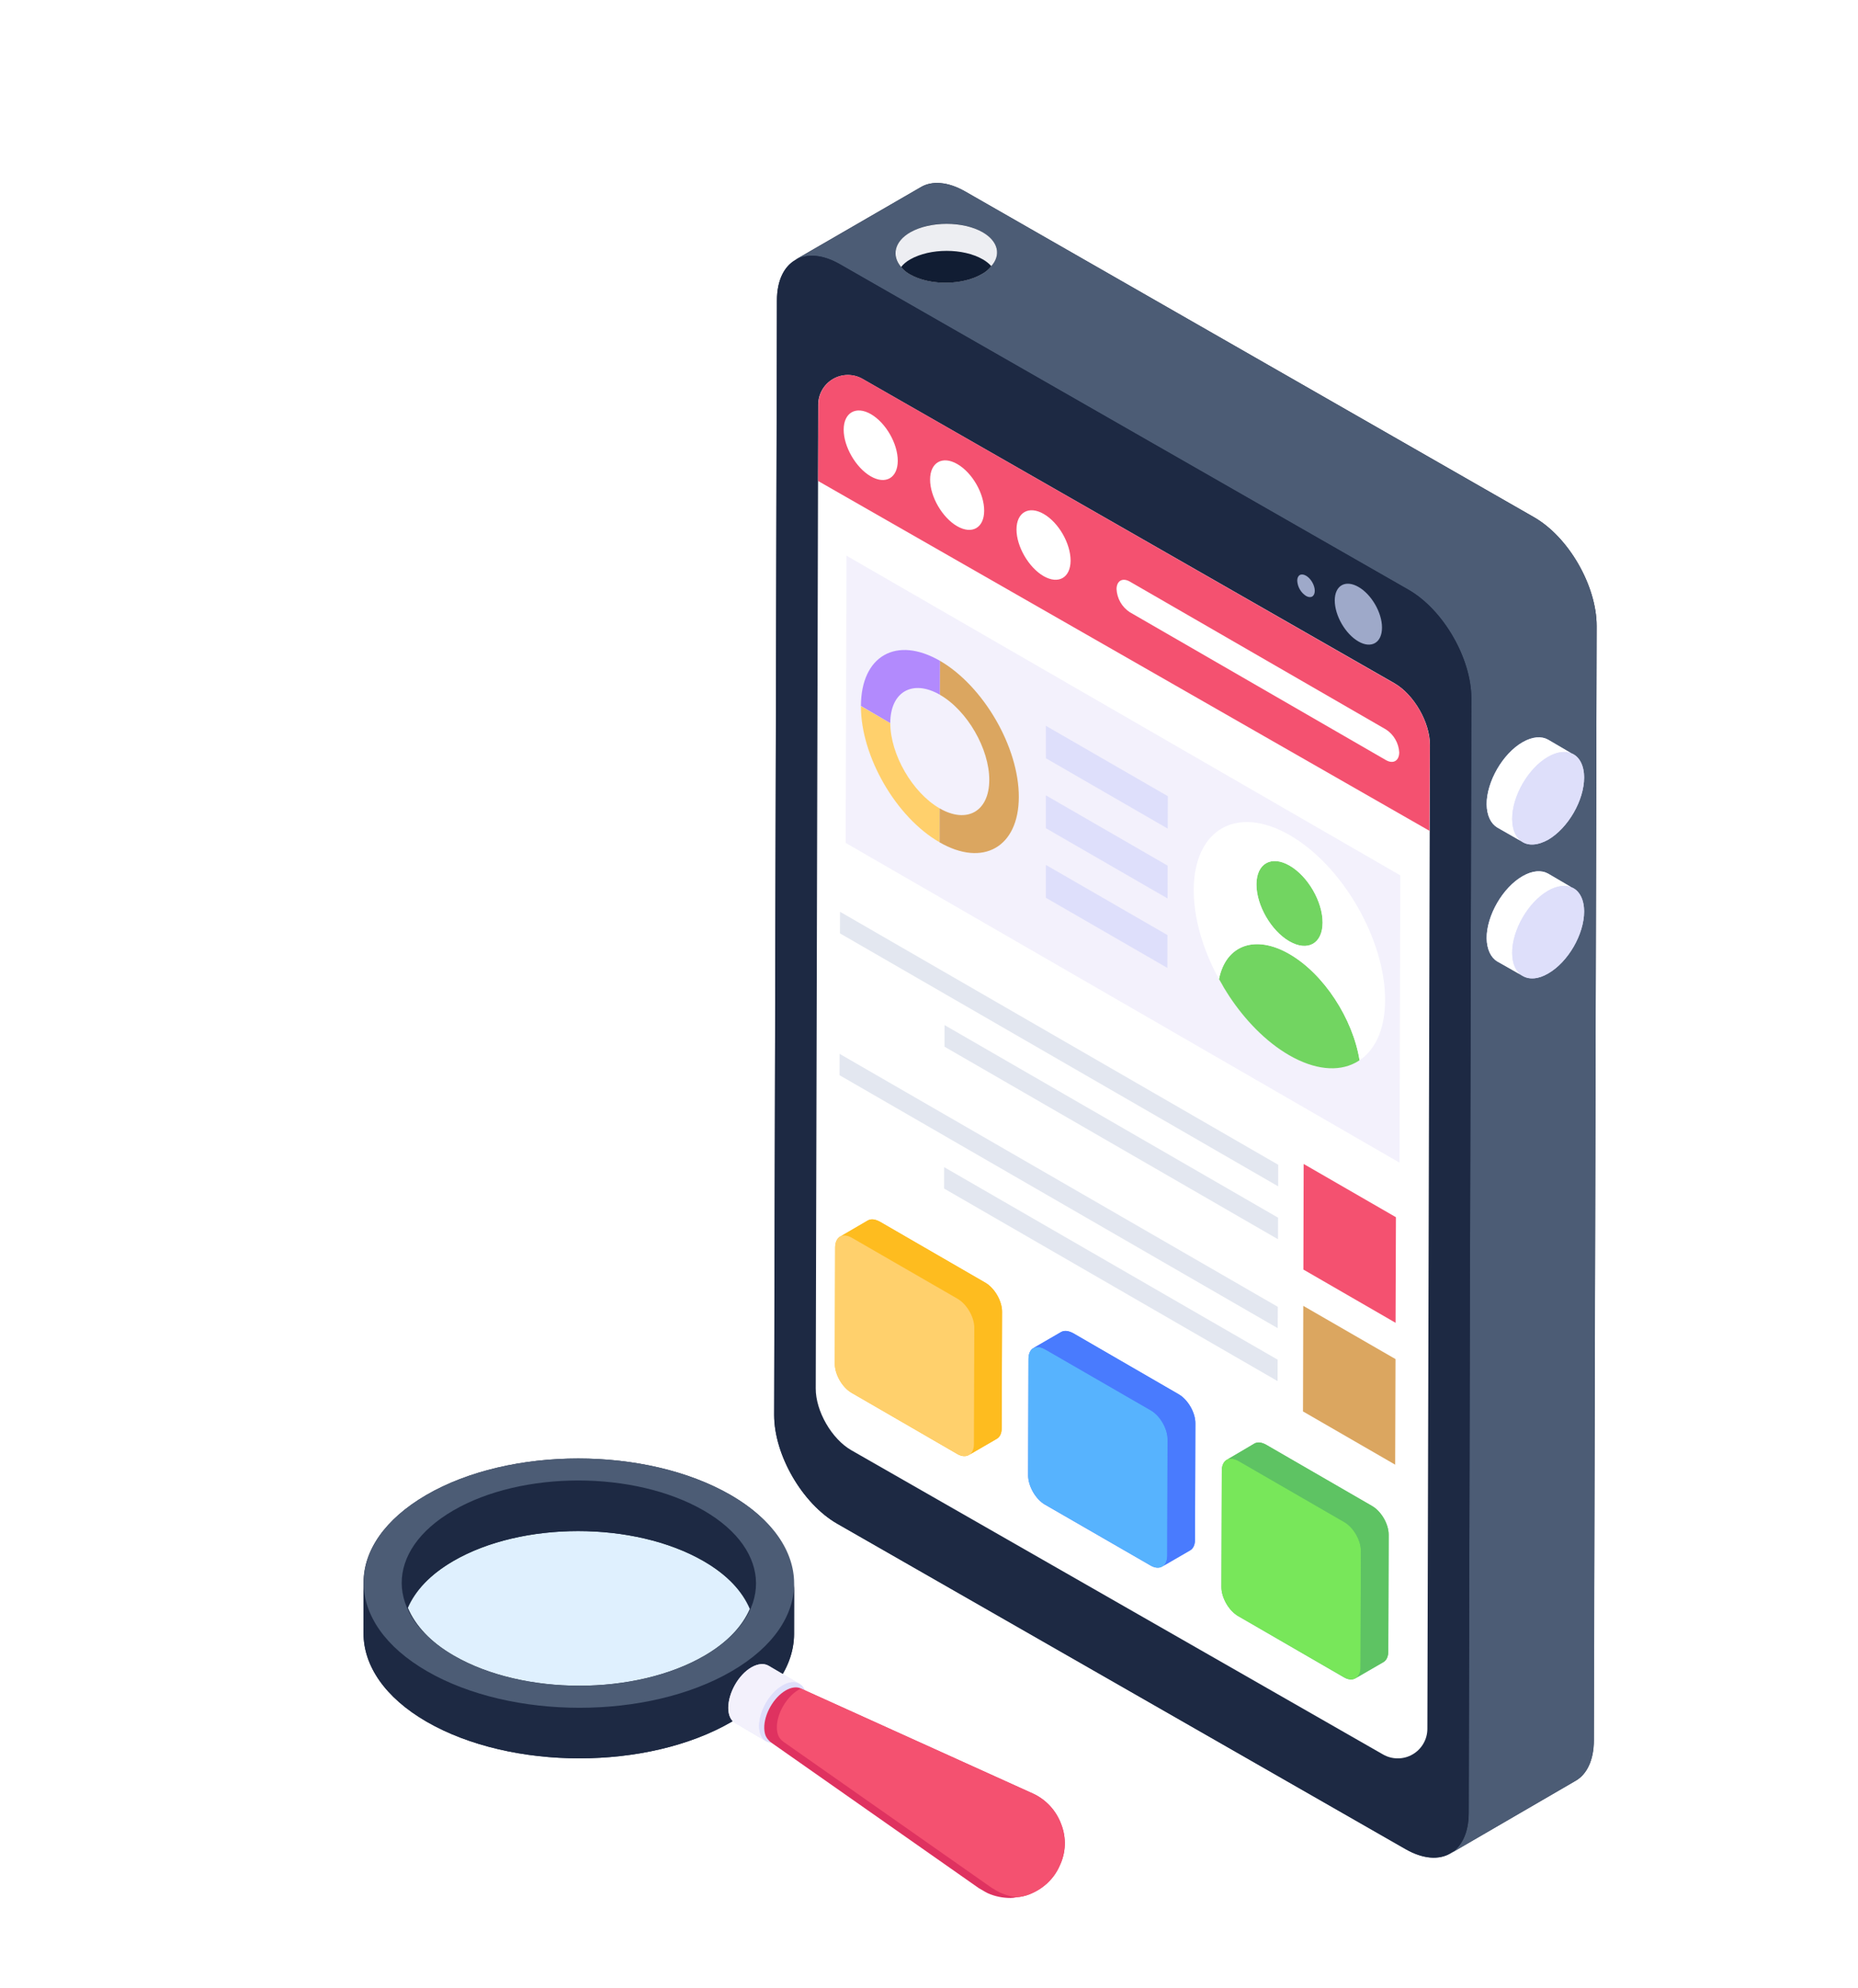 <svg width="100" height="107" viewBox="0 0 100 107" fill="none" xmlns="http://www.w3.org/2000/svg">
<g filter="url(#filter0_dd_14939_302)">
<path d="M37.923 83.115C34.21 85.267 28.175 85.273 24.433 83.115C20.698 80.958 20.683 77.462 24.394 75.304C28.102 73.146 34.142 73.146 37.877 75.304C41.614 77.462 41.631 80.958 37.923 83.115Z" fill="#57B3FE" fill-opacity="0.188"/>
<path d="M22.952 74.463C27.452 71.848 34.779 71.848 39.317 74.463C41.913 75.963 42.99 78.002 42.625 79.963C42.663 79.713 42.74 79.483 42.74 79.233V81.963C42.721 83.675 41.606 85.367 39.375 86.675C34.856 89.29 27.529 89.29 22.971 86.675C20.702 85.367 19.567 83.637 19.567 81.906V79.175C19.567 77.463 20.702 75.771 22.952 74.463ZM24.433 83.117C28.163 85.271 34.202 85.271 37.913 83.117C39.163 82.387 39.952 81.521 40.356 80.598C39.952 79.656 39.144 78.752 37.875 78.021C34.125 75.867 28.086 75.867 24.394 78.021C23.144 78.752 22.356 79.617 21.952 80.54C22.356 81.483 23.163 82.387 24.433 83.117Z" fill="#1D2943"/>
<path d="M42.74 79.24L42.733 81.965C42.729 83.671 41.608 85.375 39.367 86.675C34.859 89.296 27.523 89.298 22.979 86.675C20.698 85.358 19.559 83.629 19.565 81.902L19.573 79.179C19.567 80.906 20.708 82.635 22.986 83.952C27.531 86.575 34.867 86.573 39.377 83.952C41.615 82.65 42.734 80.948 42.74 79.24Z" fill="#1D2943"/>
<path d="M40.69 79.235L40.683 81.96C40.687 80.537 39.746 79.11 37.865 78.025C34.133 75.869 28.094 75.869 24.385 78.025C22.538 79.096 21.615 80.5 21.613 81.904L21.621 79.181C21.625 77.777 22.548 76.373 24.392 75.3C28.102 73.146 34.14 73.146 37.873 75.3C39.754 76.386 40.694 77.813 40.69 79.235Z" fill="#1D2943"/>
<path d="M22.942 74.464C18.433 77.085 18.452 81.333 22.987 83.952C27.531 86.575 34.867 86.573 39.377 83.952C43.883 81.333 43.862 77.085 39.319 74.462C34.783 71.843 27.448 71.846 22.942 74.464ZM24.433 83.112C20.7 80.958 20.681 77.458 24.394 75.3C28.102 73.146 34.14 73.146 37.875 75.3C41.61 77.458 41.631 80.956 37.921 83.112C34.21 85.269 28.171 85.269 24.433 83.112Z" fill="#4C5C75"/>
<path d="M39.202 85.925C39.202 86.329 39.336 86.598 39.567 86.733L41.221 87.714C41.163 87.675 41.106 87.637 41.067 87.579C41.298 87.848 41.682 87.868 42.125 87.618C42.836 87.214 43.394 86.252 43.394 85.445C43.394 85.002 43.24 84.714 42.971 84.598L41.356 83.656C41.125 83.522 40.798 83.541 40.452 83.733C39.74 84.137 39.202 85.118 39.202 85.925Z" fill="#DEDFFB"/>
<path d="M43.019 84.625C42.784 84.494 42.467 84.511 42.121 84.719C41.419 85.121 40.856 86.094 40.856 86.9C40.856 87.303 40.996 87.584 41.221 87.715L39.561 86.736C39.336 86.605 39.196 86.325 39.196 85.923C39.196 85.117 39.748 84.144 40.45 83.74C40.806 83.534 41.125 83.515 41.359 83.648L43.019 84.625Z" fill="#F3F1FC"/>
<path d="M42.115 84.718C42.821 84.31 43.385 84.631 43.388 85.443C43.388 86.246 42.831 87.216 42.125 87.623C41.425 88.027 40.861 87.706 40.86 86.902C40.856 86.093 41.417 85.121 42.115 84.718Z" fill="#DEDFFB"/>
<path d="M57.033 94.419C56.721 95.137 56.125 95.679 55.392 95.964C55.177 96.046 54.946 96.098 54.715 96.114C54.608 96.141 54.499 96.154 54.389 96.154C53.969 96.154 53.55 96.073 53.158 95.896C52.994 95.816 52.831 95.706 52.683 95.627L41.527 87.804C41.466 87.762 41.411 87.712 41.364 87.656C41.215 87.493 41.146 87.329 41.133 87.017C41.119 86.273 41.635 85.364 42.286 84.985C42.585 84.81 42.869 84.781 43.071 84.864L43.127 84.891L55.583 90.529C56.302 90.856 56.844 91.452 57.115 92.183C57.4 92.914 57.371 93.714 57.033 94.419Z" fill="#DF3260"/>
<path d="M57.033 94.419C56.721 95.137 56.125 95.679 55.392 95.964C55.177 96.046 54.946 96.098 54.715 96.114C54.417 96.087 54.119 95.991 53.835 95.87C53.671 95.789 53.508 95.692 53.36 95.598L42.206 87.777C42.149 87.736 42.094 87.691 42.042 87.642C41.892 87.479 41.825 87.316 41.812 86.991C41.798 86.26 42.312 85.35 42.964 84.958C43.015 84.93 43.07 84.907 43.127 84.891L55.583 90.529C56.302 90.856 56.844 91.452 57.115 92.183C57.4 92.914 57.371 93.714 57.033 94.419Z" fill="#F45170"/>
<path d="M41.663 70.156C41.663 72.31 43.183 74.925 45.048 76.002L75.644 93.521C76.702 94.117 77.625 94.117 78.24 93.617C78.221 93.656 78.183 93.694 78.144 93.713L84.798 89.848C85.413 89.502 85.779 88.733 85.779 87.656L85.933 27.694C85.933 25.54 84.433 22.906 82.548 21.829L51.952 4.31C51.01 3.771 50.144 3.714 49.548 4.079L42.798 7.983C42.837 7.964 42.875 7.944 42.913 7.944C42.24 8.271 41.817 9.04 41.817 10.175L41.663 70.156Z" fill="#1D2943"/>
<path d="M42.804 7.988C43.427 7.636 44.271 7.684 45.212 8.226L75.811 25.742C77.692 26.824 79.19 29.44 79.19 31.592L79.046 91.584C79.046 92.651 78.663 93.401 78.058 93.767L84.8 89.847C85.406 89.496 85.788 88.732 85.788 87.663L85.933 27.686C85.933 25.532 84.433 22.903 82.552 21.836L51.954 4.307C51.011 3.765 50.152 3.719 49.546 4.084L42.804 7.988Z" fill="#4C5C75"/>
<path d="M75.648 93.525C77.521 94.606 79.042 93.738 79.048 91.586L79.19 31.598C79.196 29.446 77.685 26.829 75.814 25.748L45.215 8.229C43.342 7.148 41.821 8.015 41.815 10.167L41.671 70.156C41.665 72.308 43.177 74.925 45.05 76.006L75.648 93.525Z" fill="#1D2943"/>
<path d="M76.961 34.096C76.963 32.879 76.102 31.382 75.048 30.773L46.431 14.398C46.189 14.258 45.914 14.184 45.635 14.184C45.355 14.183 45.081 14.256 44.838 14.396C44.596 14.535 44.394 14.736 44.254 14.977C44.114 15.219 44.039 15.493 44.038 15.773L43.904 68.73C43.9 69.95 44.76 71.444 45.815 72.053L74.433 88.428C74.674 88.568 74.949 88.641 75.228 88.641C75.507 88.642 75.782 88.569 76.024 88.429C76.266 88.29 76.467 88.09 76.607 87.848C76.748 87.607 76.822 87.333 76.823 87.053L76.961 34.096Z" fill="white"/>
<path d="M85.26 35.848C85.26 35.175 84.99 34.694 84.567 34.54L83.317 33.809C82.971 33.617 82.49 33.636 81.952 33.944C80.875 34.559 80.01 36.078 80.01 37.29C80.029 37.905 80.24 38.328 80.586 38.54L81.875 39.271C82.221 39.54 82.74 39.521 83.336 39.194C84.394 38.559 85.26 37.078 85.26 35.848ZM80.01 44.502C80.029 45.098 80.24 45.54 80.586 45.752L81.836 46.444C81.875 46.482 81.913 46.502 81.952 46.521C82.317 46.732 82.798 46.713 83.336 46.386C84.394 45.771 85.26 44.29 85.26 43.059C85.26 42.386 84.99 41.905 84.567 41.752L83.317 41.021C82.971 40.828 82.49 40.848 81.952 41.155C80.875 41.771 80.01 43.271 80.01 44.502Z" fill="#DEDFFA"/>
<path d="M80.015 37.289C80.025 37.9 80.238 38.329 80.583 38.537L81.948 39.322C81.604 39.125 81.39 38.695 81.39 38.077C81.381 36.866 82.24 35.354 83.313 34.737C83.794 34.462 84.24 34.41 84.575 34.547L83.321 33.812C82.969 33.616 82.488 33.641 81.948 33.95C80.875 34.568 80.015 36.072 80.015 37.291V37.289Z" fill="white"/>
<path d="M83.315 34.738C82.244 35.357 81.383 36.861 81.386 38.081C81.39 39.311 82.256 39.806 83.329 39.186C84.4 38.569 85.261 37.077 85.258 35.844C85.254 34.627 84.386 34.119 83.315 34.738Z" fill="#DEDFFA"/>
<path d="M80.015 44.498C80.025 45.107 80.238 45.536 80.583 45.744L81.948 46.529C81.604 46.332 81.39 45.902 81.39 45.284C81.381 44.073 82.24 42.561 83.313 41.944C83.794 41.669 84.24 41.617 84.575 41.754L83.321 41.019C82.969 40.823 82.488 40.848 81.948 41.157C80.875 41.775 80.015 43.279 80.015 44.498Z" fill="white"/>
<path d="M83.315 41.946C82.244 42.565 81.383 44.069 81.386 45.288C81.39 46.519 82.256 47.014 83.329 46.394C84.4 45.777 85.261 44.285 85.258 43.054C85.254 41.835 84.386 41.327 83.315 41.946Z" fill="#DEDFFA"/>
<path d="M73.119 25.593C72.411 25.185 71.842 25.51 71.838 26.314C71.838 27.125 72.404 28.117 73.111 28.525C73.809 28.929 74.381 28.594 74.381 27.781C74.384 26.977 73.817 25.996 73.119 25.593ZM70.294 24.987C70.031 24.833 69.819 24.954 69.819 25.254C69.828 25.419 69.875 25.579 69.957 25.721C70.039 25.864 70.154 25.985 70.292 26.075C70.552 26.225 70.763 26.1 70.763 25.798C70.763 25.5 70.554 25.137 70.294 24.987Z" fill="#9EA9C9"/>
<path d="M48.49 8.367C48.606 8.521 48.779 8.655 48.971 8.771C50.048 9.386 51.798 9.367 52.836 8.752C53.036 8.646 53.212 8.502 53.356 8.329C53.875 7.732 53.74 7.002 52.894 6.502C51.836 5.886 50.067 5.886 48.99 6.502C48.125 7.002 47.971 7.771 48.49 8.367Z" fill="#111D33"/>
<path d="M48.5 8.371C48.63 8.536 48.793 8.673 48.979 8.771C50.048 9.377 51.79 9.362 52.844 8.754C53.043 8.649 53.217 8.502 53.354 8.323C53.881 7.733 53.738 6.996 52.892 6.502C51.837 5.896 50.065 5.896 48.994 6.502C48.133 6.998 47.973 7.764 48.5 8.371Z" fill="#EDEEF2"/>
<path d="M48.5 8.371C48.63 8.536 48.793 8.672 48.979 8.771C50.048 9.377 51.79 9.362 52.844 8.754C53.043 8.649 53.217 8.502 53.354 8.323C53.22 8.178 53.064 8.054 52.892 7.958C51.837 7.35 50.065 7.35 48.994 7.958C48.771 8.083 48.609 8.227 48.5 8.371Z" fill="#111D33"/>
<path d="M44.029 19.887L76.937 38.718L76.956 34.102C76.956 32.881 76.098 31.373 75.048 30.783L46.433 14.395C46.191 14.255 45.917 14.181 45.638 14.181C45.359 14.18 45.085 14.254 44.843 14.393C44.601 14.532 44.401 14.733 44.261 14.975C44.121 15.216 44.048 15.491 44.048 15.77L44.029 19.887Z" fill="#F45170"/>
<path d="M60.808 25.302C60.417 25.077 60.096 25.26 60.094 25.71C60.107 25.958 60.178 26.199 60.301 26.415C60.425 26.631 60.598 26.814 60.806 26.95L74.592 34.911C74.983 35.136 75.306 34.952 75.308 34.494C75.294 34.248 75.222 34.008 75.098 33.794C74.975 33.58 74.803 33.398 74.596 33.263L60.808 25.302ZM56.173 21.662C55.371 21.2 54.712 21.575 54.709 22.496C54.708 23.408 55.363 24.542 56.163 25.006C56.973 25.473 57.617 25.088 57.621 24.177C57.621 23.254 56.983 22.129 56.173 21.662ZM51.523 18.977C50.721 18.513 50.062 18.888 50.059 19.81C50.056 20.723 50.712 21.858 51.513 22.321C52.323 22.788 52.967 22.404 52.969 21.49C52.973 20.569 52.333 19.444 51.523 18.977ZM46.873 16.29C46.071 15.829 45.411 16.204 45.408 17.125C45.406 18.038 46.062 19.173 46.863 19.637C47.671 20.104 48.315 19.717 48.319 18.806C48.321 17.885 47.683 16.76 46.873 16.29Z" fill="white"/>
<path d="M45.559 23.908L45.515 39.368L75.323 56.577L75.367 41.116L45.559 23.908Z" fill="#F3F1FC"/>
<path d="M47.915 32.917L46.336 32.006C46.329 34.694 48.217 37.977 50.556 39.327L50.571 37.508C49.102 36.658 47.921 34.604 47.915 32.917Z" fill="#FFD06C"/>
<path d="M50.594 29.57C48.244 28.212 46.344 29.297 46.337 31.995L47.915 32.918C47.919 31.229 49.119 30.547 50.589 31.395L50.594 29.57Z" fill="#B28AFD"/>
<path d="M50.594 29.569L50.588 31.396C52.059 32.242 53.25 34.306 53.244 35.985C53.24 37.673 52.042 38.356 50.571 37.508L50.567 39.335C52.906 40.685 54.827 39.6 54.834 36.902C54.842 34.214 52.932 30.931 50.594 29.569Z" fill="#DBA660"/>
<path d="M69.396 45.346C67.581 44.298 65.983 44.839 65.608 46.697C65.781 47.016 65.967 47.327 66.167 47.629C67 48.883 68.102 50.052 69.381 50.793C70.761 51.589 72.015 51.689 72.933 51.208C72.943 51.203 72.953 51.198 72.963 51.193L73.002 51.171C73.061 51.139 73.119 51.103 73.175 51.066C72.813 48.829 71.256 46.419 69.396 45.346ZM69.404 40.587C68.427 40.023 67.627 40.471 67.623 41.6C67.621 42.731 68.415 44.1 69.392 44.664C70.382 45.237 71.181 44.789 71.184 43.658C71.188 42.527 70.394 41.158 69.404 40.587Z" fill="#72D561"/>
<path d="M69.415 38.95C66.573 37.31 64.258 38.629 64.248 41.895C64.244 43.766 64.992 45.866 66.167 47.629C65.967 47.327 65.779 47.014 65.606 46.696C65.983 44.839 67.581 44.298 69.396 45.348C71.256 46.421 72.813 48.829 73.173 51.066C73.117 51.104 73.061 51.139 73.002 51.171C73.952 50.646 74.542 49.493 74.548 47.841C74.558 44.575 72.265 40.594 69.415 38.95ZM69.392 44.664C68.415 44.1 67.621 42.731 67.623 41.6C67.627 40.471 68.427 40.023 69.404 40.587C70.394 41.158 71.188 42.527 71.185 43.658C71.183 44.789 70.383 45.235 69.392 44.664Z" fill="white"/>
<path d="M56.29 33.065L62.856 36.854L62.85 38.6L56.292 34.812L56.29 33.065ZM56.29 40.552L62.835 44.329L62.829 46.096L56.29 42.321V40.552ZM56.29 36.808L62.844 40.592L62.84 42.358L56.29 38.577V36.808Z" fill="#DEDFFB"/>
<path d="M65.74 79.425C65.74 80.002 66.144 80.695 66.644 80.983L72.317 84.271C72.567 84.425 72.798 84.425 72.952 84.329L74.452 83.464C74.625 83.368 74.721 83.156 74.721 82.868L74.74 76.598C74.74 76.021 74.336 75.329 73.836 75.06L68.163 71.771C67.894 71.618 67.683 71.598 67.51 71.695L66.067 72.56H66.048C65.875 72.656 65.76 72.868 65.76 73.156L65.74 79.425Z" fill="#5EC363"/>
<path d="M66.662 72.635C66.162 72.347 65.758 72.577 65.758 73.152L65.738 79.421C65.738 79.996 66.136 80.693 66.636 80.983L72.323 84.266C72.817 84.55 73.225 84.32 73.227 83.743L73.246 77.473C73.246 76.897 72.842 76.204 72.346 75.92L66.662 72.635Z" fill="#78E75A"/>
<path d="M72.961 84.327C73.125 84.231 73.225 84.029 73.227 83.742L73.246 77.473C73.246 76.896 72.842 76.204 72.346 75.919L66.661 72.636C66.409 72.49 66.181 72.477 66.019 72.571L67.513 71.702C67.677 71.608 67.904 71.623 68.156 71.767L73.842 75.05C74.334 75.337 74.74 76.031 74.738 76.606L74.719 82.875C74.719 83.162 74.619 83.363 74.456 83.458L72.961 84.327Z" fill="#5EC363"/>
<path d="M55.336 73.405C55.336 73.982 55.74 74.694 56.24 74.982L61.913 78.252C62.163 78.405 62.394 78.405 62.548 78.309C62.606 78.271 62.644 78.252 62.683 78.194C62.683 78.213 62.663 78.213 62.663 78.232L64.048 77.444C64.221 77.348 64.317 77.155 64.317 76.867L64.336 70.598C64.336 70.021 63.933 69.329 63.433 69.04L57.76 65.752C57.49 65.617 57.279 65.598 57.106 65.694L55.644 66.54L55.625 66.559H55.606C55.452 66.655 55.356 66.867 55.356 67.136L55.336 73.405Z" fill="#497BFE"/>
<path d="M56.256 66.629C55.756 66.34 55.356 66.569 55.352 67.144L55.337 73.413C55.335 73.99 55.733 74.686 56.233 74.975L61.919 78.257C62.413 78.544 62.821 78.311 62.823 77.736L62.84 71.467C62.84 70.89 62.437 70.198 61.942 69.911L56.256 66.629Z" fill="#57B3FE"/>
<path d="M62.557 78.32C62.719 78.223 62.821 78.023 62.823 77.737L62.84 71.468C62.84 70.891 62.436 70.198 61.942 69.912L56.256 66.629C56.006 66.485 55.777 66.469 55.615 66.564L57.109 65.697C57.273 65.6 57.498 65.616 57.752 65.762L63.436 69.044C63.931 69.329 64.336 70.023 64.335 70.598L64.315 76.868C64.315 77.156 64.213 77.356 64.052 77.45L62.557 78.32Z" fill="#497BFE"/>
<path d="M44.933 67.405C44.933 67.982 45.337 68.675 45.837 68.963L51.51 72.252C51.76 72.405 51.99 72.405 52.144 72.309L53.644 71.444C53.817 71.348 53.913 71.155 53.913 70.867L53.933 64.598C53.933 64.021 53.529 63.328 53.029 63.04L47.356 59.752C47.087 59.617 46.875 59.598 46.702 59.694L45.26 60.54H45.24C45.067 60.636 44.952 60.848 44.952 61.136L44.933 67.405Z" fill="#FEBC1F"/>
<path d="M52.154 72.312C52.315 72.216 52.417 72.016 52.417 71.729L52.436 65.46C52.436 64.883 52.033 64.191 51.533 63.902L45.852 60.623C45.602 60.477 45.373 60.464 45.209 60.558L46.706 59.689C46.867 59.593 47.094 59.608 47.346 59.754L53.027 63.033C53.527 63.321 53.931 64.016 53.931 64.591L53.911 70.86C53.911 71.148 53.811 71.348 53.648 71.442L52.154 72.312Z" fill="#FEBC1F"/>
<path d="M45.852 60.623C45.352 60.335 44.95 60.562 44.948 61.136L44.931 67.406C44.931 67.983 45.327 68.679 45.829 68.969L51.508 72.248C52.008 72.537 52.417 72.306 52.417 71.729L52.437 65.46C52.437 64.883 52.033 64.19 51.533 63.902L45.852 60.623Z" fill="#FFD06C"/>
<path d="M70.165 56.648L70.15 62.331L75.111 65.197L75.131 59.514L70.165 56.648Z" fill="#F45170"/>
<path d="M70.144 64.285L70.129 69.968L75.09 72.833L75.108 67.15L70.144 64.285Z" fill="#DBA660"/>
<path d="M45.212 43.075L45.208 44.237L68.792 57.852L68.794 56.691L45.212 43.075ZM50.837 49.173L50.833 50.335L68.783 60.7L68.787 59.539L50.837 49.173ZM45.188 50.721L45.185 51.871L68.769 65.487L68.773 64.337L45.188 50.721ZM50.815 56.819L50.812 57.971L68.761 68.335L68.765 67.183L50.815 56.819Z" fill="#E3E7F0"/>
</g>
<defs>
<filter id="filter0_dd_14939_302" x="-6" y="-2" width="112" height="112" filterUnits="userSpaceOnUse" color-interpolation-filters="sRGB">
<feFlood flood-opacity="0" result="BackgroundImageFix"/>
<feColorMatrix in="SourceAlpha" type="matrix" values="0 0 0 0 0 0 0 0 0 0 0 0 0 0 0 0 0 0 127 0" result="hardAlpha"/>
<feMorphology radius="2" operator="erode" in="SourceAlpha" result="effect1_dropShadow_14939_302"/>
<feOffset dy="2"/>
<feGaussianBlur stdDeviation="2"/>
<feColorMatrix type="matrix" values="0 0 0 0 0.063 0 0 0 0 0.094 0 0 0 0 0.157 0 0 0 0.06 0"/>
<feBlend mode="normal" in2="BackgroundImageFix" result="effect1_dropShadow_14939_302"/>
<feColorMatrix in="SourceAlpha" type="matrix" values="0 0 0 0 0 0 0 0 0 0 0 0 0 0 0 0 0 0 127 0" result="hardAlpha"/>
<feMorphology radius="2" operator="erode" in="SourceAlpha" result="effect2_dropShadow_14939_302"/>
<feOffset dy="4"/>
<feGaussianBlur stdDeviation="4"/>
<feColorMatrix type="matrix" values="0 0 0 0 0.063 0 0 0 0 0.094 0 0 0 0 0.157 0 0 0 0.1 0"/>
<feBlend mode="normal" in2="effect1_dropShadow_14939_302" result="effect2_dropShadow_14939_302"/>
<feBlend mode="normal" in="SourceGraphic" in2="effect2_dropShadow_14939_302" result="shape"/>
</filter>
</defs>
</svg>

